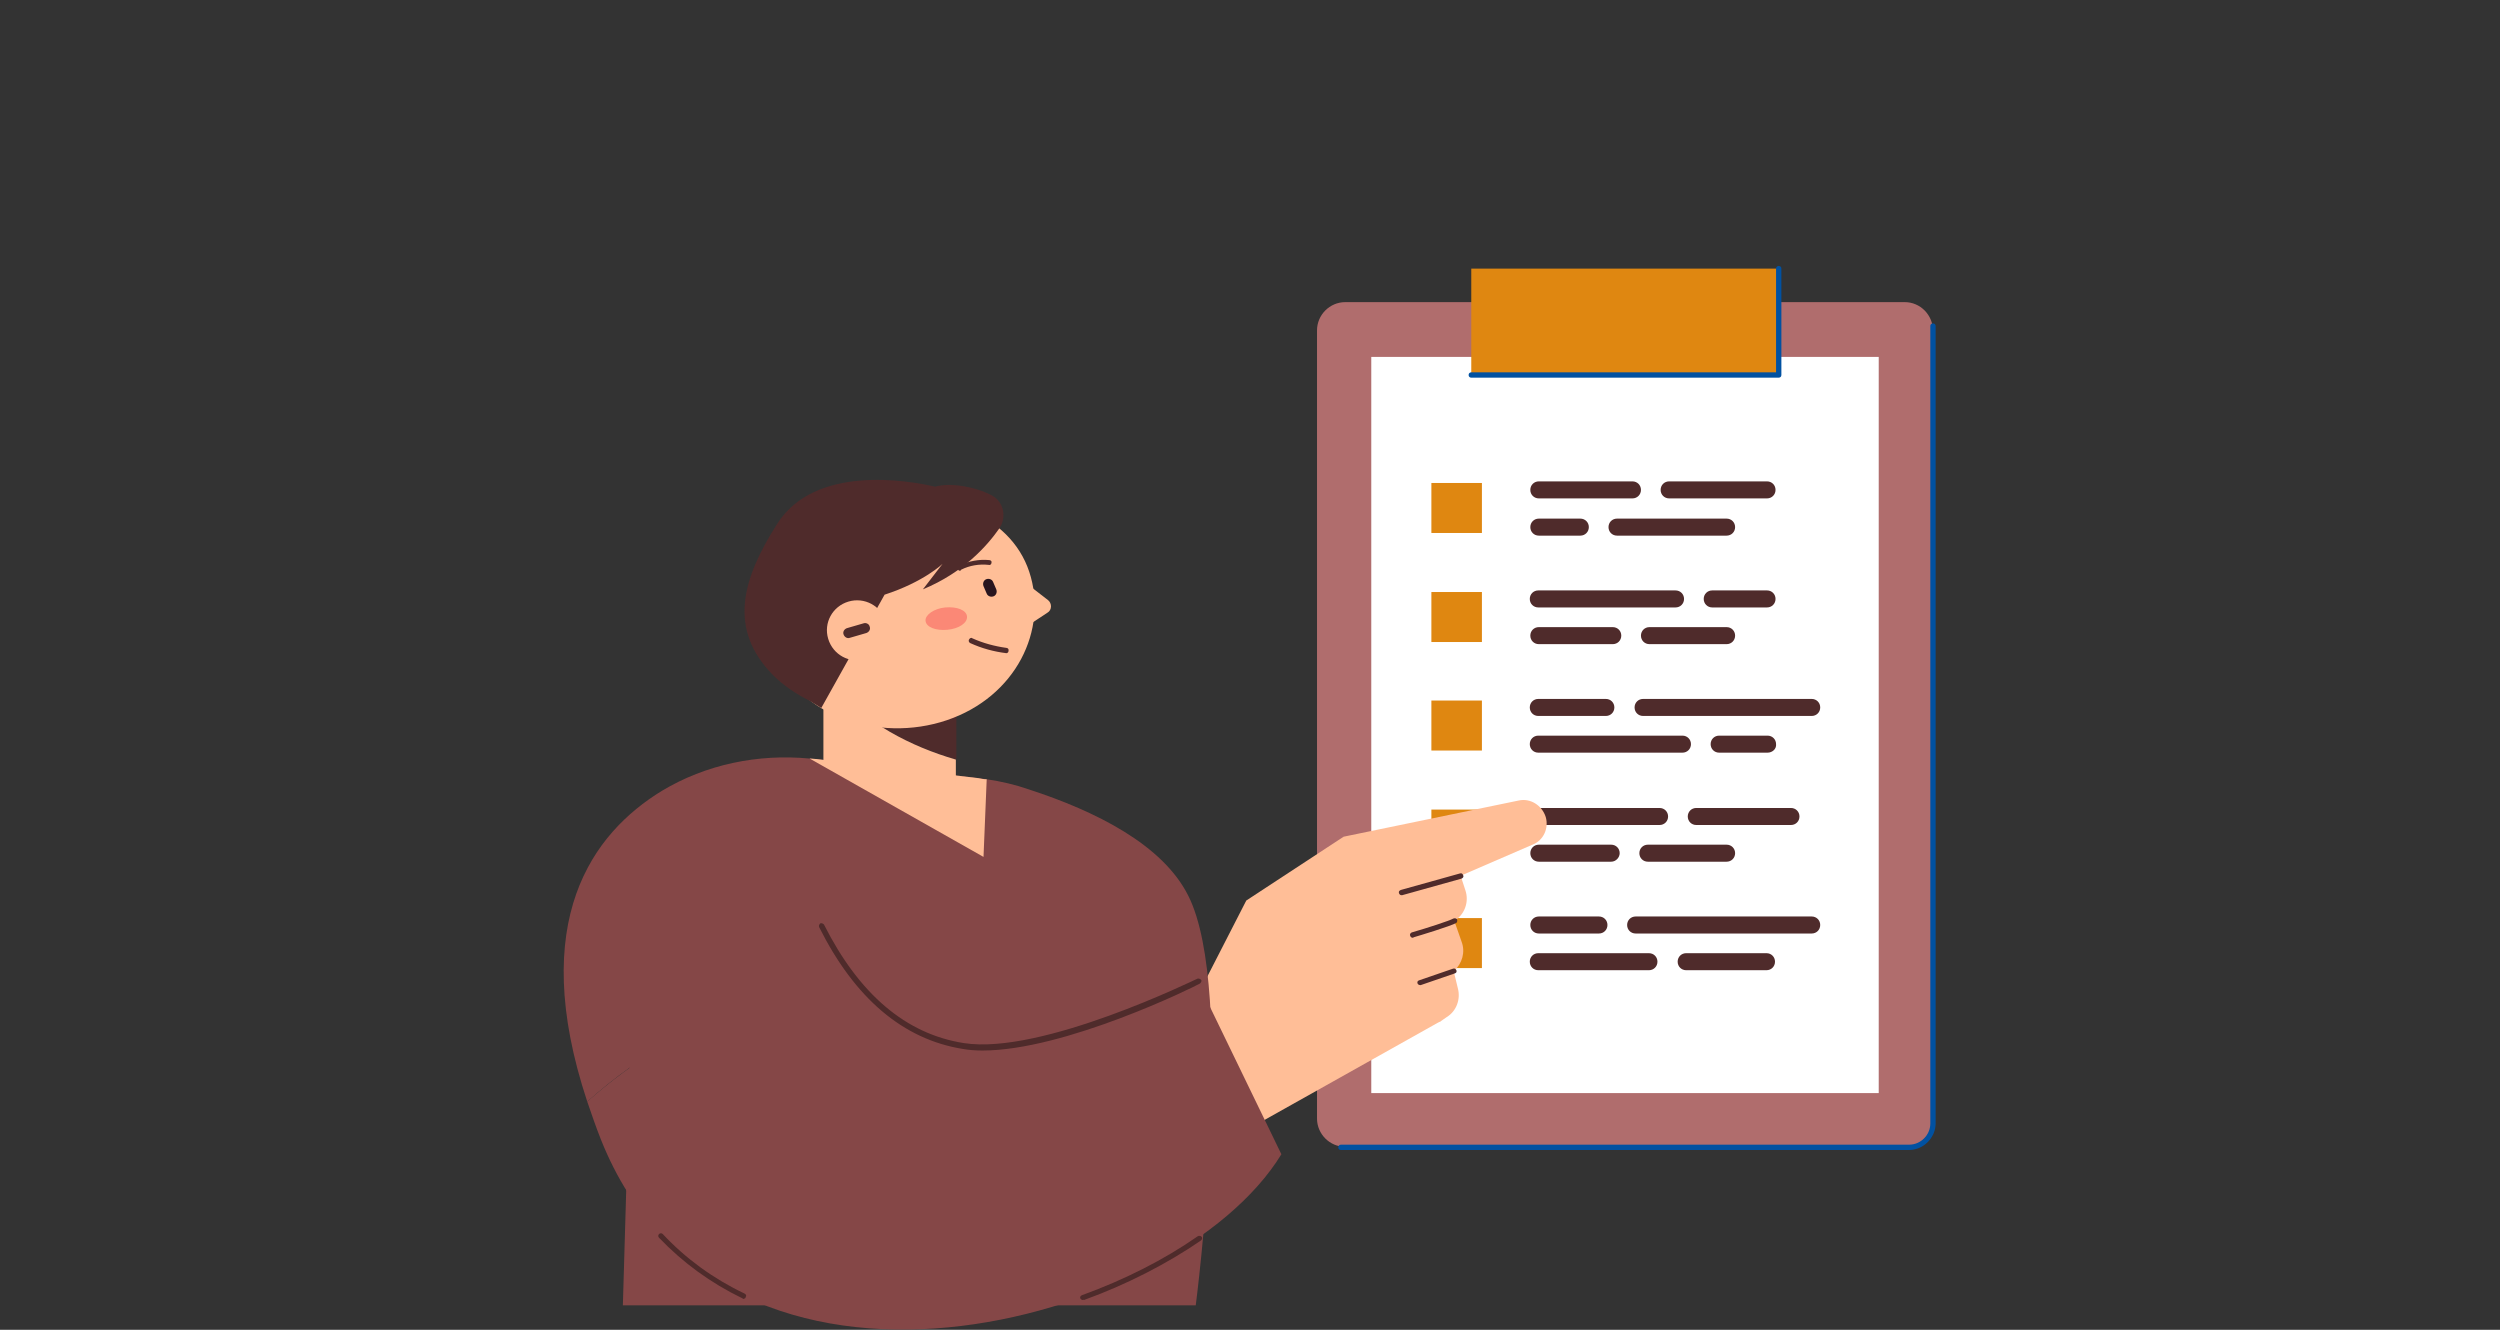 <?xml version="1.0" encoding="utf-8"?>
<!-- Generator: Adobe Illustrator 28.1.0, SVG Export Plug-In . SVG Version: 6.00 Build 0)  -->
<svg version="1.1" id="Layer_1" xmlns="http://www.w3.org/2000/svg" xmlns:xlink="http://www.w3.org/1999/xlink" x="0px" y="0px"
	 viewBox="0 0 470 250" style="enable-background:new 0 0 470 250;" xml:space="preserve">
<rect x="0" y="0" width="470" height="250" fill="#333333" stroke="none"/>
<style type="text/css">
	.st0{fill:#B06D6D;}
	.st1{fill:#0151A1;}
	.st2{fill:#FFFFFF;}
	.st3{fill:#DF8711;}
	.st4{fill:#4F2B2B;}
	.st5{fill:#FFBE97;}
	.st6{fill:#854747;}
	.st7{fill:#FB8876;}
	.st8{fill:#28151F;}
</style>
<path class="st0" d="M358.1,56.8H252.9c-2.9,0-5.3,2.4-5.3,5.3v148.2c0,2.9,2.4,5.3,5.3,5.3h105.2c2.9,0,5.3-2.4,5.3-5.3V62.2
	C363.4,59.2,361,56.8,358.1,56.8z"/>
<path class="st1" d="M358.9,216.2H252.1c-0.3,0-0.5-0.2-0.5-0.5s0.2-0.5,0.5-0.5h106.8c2.2,0,4-1.8,4-4V61.3c0-0.3,0.2-0.5,0.5-0.5
	s0.5,0.2,0.5,0.5v149.9C363.9,213.9,361.6,216.2,358.9,216.2L358.9,216.2z"/>
<rect x="257.8" y="67.1" class="st2" width="95.4" height="138.4"/>
<rect x="276.6" y="50.5" class="st3" width="57.8" height="20"/>
<path class="st1" d="M334.4,71h-57.8c-0.3,0-0.5-0.2-0.5-0.5s0.2-0.5,0.5-0.5h57.3V50.5c0-0.3,0.2-0.5,0.5-0.5s0.5,0.2,0.5,0.5v20
	C334.9,70.8,334.7,71,334.4,71L334.4,71z"/>
<rect x="269.1" y="90.8" class="st3" width="9.5" height="9.4"/>
<rect x="269.1" y="111.3" class="st3" width="9.5" height="9.4"/>
<rect x="269.1" y="131.7" class="st3" width="9.5" height="9.4"/>
<rect x="269.1" y="152.2" class="st3" width="9.5" height="9.4"/>
<rect x="269.1" y="172.6" class="st3" width="9.5" height="9.4"/>
<path class="st4" d="M306.9,93.7h-17.6c-0.9,0-1.6-0.7-1.6-1.6c0-0.9,0.7-1.6,1.6-1.6h17.6c0.9,0,1.6,0.7,1.6,1.6
	C308.5,93,307.8,93.7,306.9,93.7z"/>
<path class="st4" d="M332.2,93.7h-18.4c-0.9,0-1.6-0.7-1.6-1.6c0-0.9,0.7-1.6,1.6-1.6h18.4c0.9,0,1.6,0.7,1.6,1.6
	C333.8,93,333.1,93.7,332.2,93.7z"/>
<path class="st4" d="M297.1,100.7h-7.8c-0.9,0-1.6-0.7-1.6-1.6c0-0.9,0.7-1.6,1.6-1.6h7.8c0.9,0,1.6,0.7,1.6,1.6
	S298,100.7,297.1,100.7z"/>
<path class="st4" d="M324.6,100.7H304c-0.9,0-1.6-0.7-1.6-1.6c0-0.9,0.7-1.6,1.6-1.6h20.6c0.9,0,1.6,0.7,1.6,1.6
	S325.5,100.7,324.6,100.7z"/>
<path class="st4" d="M315,114.2h-25.8c-0.9,0-1.6-0.7-1.6-1.6c0-0.9,0.7-1.6,1.6-1.6H315c0.9,0,1.6,0.7,1.6,1.6
	C316.6,113.5,315.9,114.2,315,114.2z"/>
<path class="st4" d="M332.2,114.2h-10.3c-0.9,0-1.6-0.7-1.6-1.6c0-0.9,0.7-1.6,1.6-1.6h10.3c0.9,0,1.6,0.7,1.6,1.6
	C333.8,113.5,333.1,114.2,332.2,114.2z"/>
<path class="st4" d="M303.2,121.1h-13.9c-0.9,0-1.6-0.7-1.6-1.6c0-0.9,0.7-1.6,1.6-1.6h13.9c0.9,0,1.6,0.7,1.6,1.6
	C304.8,120.4,304.1,121.1,303.2,121.1z"/>
<path class="st4" d="M324.6,121.1h-14.5c-0.9,0-1.6-0.7-1.6-1.6c0-0.9,0.7-1.6,1.6-1.6h14.5c0.9,0,1.6,0.7,1.6,1.6
	C326.2,120.4,325.5,121.1,324.6,121.1z"/>
<path class="st4" d="M301.9,134.6h-12.7c-0.9,0-1.6-0.7-1.6-1.6c0-0.9,0.7-1.6,1.6-1.6h12.7c0.9,0,1.6,0.7,1.6,1.6
	C303.5,133.9,302.8,134.6,301.9,134.6z"/>
<path class="st4" d="M340.6,134.6h-31.7c-0.9,0-1.6-0.7-1.6-1.6c0-0.9,0.7-1.6,1.6-1.6h31.7c0.9,0,1.6,0.7,1.6,1.6
	C342.2,133.9,341.5,134.6,340.6,134.6z"/>
<path class="st4" d="M316.3,141.5h-27.1c-0.9,0-1.6-0.7-1.6-1.6c0-0.9,0.7-1.6,1.6-1.6h27.1c0.9,0,1.6,0.7,1.6,1.6
	S317.2,141.5,316.3,141.5z"/>
<path class="st4" d="M332.3,141.5h-9.1c-0.9,0-1.6-0.7-1.6-1.6c0-0.9,0.7-1.6,1.6-1.6h9.1c0.9,0,1.6,0.7,1.6,1.6
	C334,140.8,333.2,141.5,332.3,141.5z"/>
<path class="st4" d="M312,155.1h-22.7c-0.9,0-1.6-0.7-1.6-1.6c0-0.9,0.7-1.6,1.6-1.6H312c0.9,0,1.6,0.7,1.6,1.6
	C313.6,154.4,312.9,155.1,312,155.1z"/>
<path class="st4" d="M336.7,155.1h-17.8c-0.9,0-1.6-0.7-1.6-1.6c0-0.9,0.7-1.6,1.6-1.6h17.8c0.9,0,1.6,0.7,1.6,1.6
	S337.6,155.1,336.7,155.1z"/>
<path class="st4" d="M302.9,162h-13.6c-0.9,0-1.6-0.7-1.6-1.6c0-0.9,0.7-1.6,1.6-1.6h13.6c0.9,0,1.6,0.7,1.6,1.6
	C304.5,161.2,303.8,162,302.9,162z"/>
<path class="st4" d="M324.6,162h-14.8c-0.9,0-1.6-0.7-1.6-1.6c0-0.9,0.7-1.6,1.6-1.6h14.8c0.9,0,1.6,0.7,1.6,1.6
	S325.5,162,324.6,162z"/>
<path class="st4" d="M300.6,175.5h-11.3c-0.9,0-1.6-0.7-1.6-1.6s0.7-1.6,1.6-1.6h11.3c0.9,0,1.6,0.7,1.6,1.6
	S301.5,175.5,300.6,175.5z"/>
<path class="st4" d="M340.6,175.5h-33.1c-0.9,0-1.6-0.7-1.6-1.6s0.7-1.6,1.6-1.6h33.1c0.9,0,1.6,0.7,1.6,1.6
	S341.5,175.5,340.6,175.5z"/>
<path class="st4" d="M310,182.4h-20.8c-0.9,0-1.6-0.7-1.6-1.6c0-0.9,0.7-1.6,1.6-1.6H310c0.9,0,1.6,0.7,1.6,1.6
	S310.9,182.4,310,182.4z"/>
<path class="st4" d="M332.1,182.4h-15.1c-0.9,0-1.6-0.7-1.6-1.6c0-0.9,0.7-1.6,1.6-1.6h15.1c0.9,0,1.6,0.7,1.6,1.6
	C333.7,181.7,333,182.4,332.1,182.4z"/>
<polygon class="st5" points="224.1,189.2 234.3,169.3 252.6,157.3 270.8,192 237.1,210.9 "/>
<path class="st5" d="M252.6,157.3l32.9-6.8c2.2-0.5,4.4,0.9,5.1,3.1c0.6,2.1-0.4,4.4-2.5,5.2l-34.4,14.9L252.6,157.3L252.6,157.3z"
	/>
<path class="st5" d="M274,162.8l1.5,4.6c0.7,2.1-0.1,4.4-1.9,5.6l-0.2,0.1l1.4,4c0.7,1.9,0.1,4-1.4,5.4l-0.1,0.1l0.8,3.3
	c0.5,2-0.3,4.2-2.1,5.3l-1.3,0.9l-23.1-13.5l-0.6-8.9L274,162.8L274,162.8z"/>
<path class="st4" d="M263.5,168.3c-0.2,0-0.4-0.1-0.5-0.4c-0.1-0.3,0.1-0.5,0.4-0.6l11.1-3.1c0.3-0.1,0.5,0.1,0.6,0.4
	c0.1,0.3-0.1,0.5-0.4,0.6l-11.1,3.1C263.6,168.3,263.5,168.3,263.5,168.3L263.5,168.3z"/>
<path class="st4" d="M265.6,176.3c-0.2,0-0.4-0.1-0.5-0.4c-0.1-0.3,0.1-0.5,0.3-0.6c2.8-0.8,7.1-2.2,7.8-2.6
	c0.2-0.1,0.5-0.1,0.7,0.1c0.1,0.2,0.1,0.5-0.1,0.7c-1,0.6-7.3,2.5-8,2.7C265.7,176.3,265.6,176.3,265.6,176.3z"/>
<path class="st4" d="M267,185.2c-0.2,0-0.4-0.1-0.5-0.3c-0.1-0.3,0-0.5,0.3-0.6l6.4-2.2c0.3-0.1,0.5,0.1,0.6,0.3
	c0.1,0.3,0,0.5-0.3,0.6l-6.4,2.2C267.1,185.2,267.1,185.2,267,185.2z"/>
<path class="st6" d="M225.2,184.6c0,0-29.2,14.5-44.1,12.2c-10-1.6-17.2-7.8-22.6-15.6c-17.4,5.9-34.2,13.6-48.1,25.9
	c0.8,2.3,1.6,4.7,2.6,7.2c23.2,58,108.1,35.1,127.9,2.7L225.2,184.6L225.2,184.6z"/>
<path class="st6" d="M224.8,245.4H117.1l1.3-44.7c-2.8,2-5.4,4.1-8,6.4c-11.3-34.1,1.1-50.5,14-58.4c8.3-5,18.1-7,27.7-6.1
	c0.4,0,0.9,0.1,1.3,0.1l30.5,3.6c0.5,0.1,1.1,0.1,1.6,0.2c2.7,0.4,5.3,1,7.9,1.9c12.6,4.1,25.2,10.4,30,20
	C232.5,186.4,224.8,245.4,224.8,245.4L224.8,245.4z"/>
<path class="st4" d="M184.7,197.5c-1.3,0-2.6-0.1-3.7-0.3c-11.2-1.8-20.3-9.5-27-22.9c-0.1-0.2,0-0.5,0.2-0.7c0.2-0.1,0.5,0,0.7,0.2
	c6.6,13.1,15.4,20.6,26.3,22.3c14.6,2.3,43.6-12,43.9-12.1c0.2-0.1,0.5,0,0.7,0.2s0,0.5-0.2,0.7
	C224.4,185.6,200.2,197.5,184.7,197.5z"/>
<path class="st4" d="M203.6,244.4c-0.2,0-0.4-0.1-0.5-0.3c-0.1-0.2,0-0.5,0.3-0.6c8-2.9,15.5-6.7,21.8-11.1c0.2-0.1,0.5-0.1,0.7,0.1
	c0.2,0.2,0.1,0.5-0.1,0.7c-6.4,4.4-14,8.3-22,11.2C203.7,244.3,203.6,244.4,203.6,244.4z"/>
<path class="st4" d="M139.8,244.2c-0.1,0-0.1,0-0.2-0.1c-6-2.9-11.2-6.7-15.7-11.4c-0.2-0.2-0.2-0.5,0-0.7c0.2-0.2,0.5-0.2,0.7,0
	c4.3,4.6,9.5,8.4,15.4,11.2c0.2,0.1,0.4,0.4,0.2,0.6C140.2,244.1,140,244.1,139.8,244.2L139.8,244.2z"/>
<path class="st5" d="M185.5,146.5l-0.6,14.6l-32.7-18.5c0.4,0,0.9,0.1,1.3,0.1l30.5,3.6C184.4,146.4,185,146.5,185.5,146.5z"/>
<path class="st4" d="M179.8,142.8v-13.7h-23.2C163,136,171.1,140.3,179.8,142.8z"/>
<path class="st5" d="M156.6,129.1h-1.8v14.2l5.4,3.3l19.5,1.1v-4.9C171.1,140.3,163,136,156.6,129.1z"/>
<path class="st5" d="M146.2,123.4c3.6,10.9,18.8,16.4,31.8,12s19.1-17,15.5-27.9s-17.2-16.2-30.2-11.8S142.6,112.6,146.2,123.4z"/>
<path class="st7" d="M174,116.7c0.1,1.2,1.9,1.9,4.1,1.7s3.8-1.3,3.7-2.5s-1.9-1.9-4.1-1.7C175.6,114.4,173.9,115.6,174,116.7z"/>
<path class="st5" d="M190.8,108l6.2,4.8c0.8,0.6,0.8,1.9-0.1,2.4l-4.1,2.7L190.8,108L190.8,108z"/>
<path class="st4" d="M189.2,122.8C189.2,122.8,189.1,122.8,189.2,122.8c-2.4-0.3-4.6-0.9-6.8-1.9c-0.2-0.1-0.4-0.4-0.2-0.7
	c0.1-0.2,0.4-0.4,0.6-0.2c2,0.9,4.2,1.5,6.4,1.8c0.3,0,0.5,0.3,0.4,0.6C189.6,122.6,189.4,122.8,189.2,122.8L189.2,122.8z"/>
<path class="st8" d="M186.8,112.1c-0.5,0.2-1.1,0-1.3-0.5l-0.6-1.4c-0.2-0.5,0-1.1,0.5-1.3c0.5-0.2,1.1,0,1.3,0.5l0.6,1.4
	C187.5,111.3,187.3,111.9,186.8,112.1z"/>
<path class="st4" d="M180.5,107.3c-0.2,0-0.4-0.1-0.4-0.3c-0.1-0.2,0-0.5,0.2-0.7c1.8-0.8,3.8-1.2,5.7-1c0.3,0,0.5,0.3,0.4,0.5
	c0,0.3-0.3,0.5-0.5,0.4c-1.8-0.2-3.6,0.1-5.2,0.9C180.6,107.2,180.6,107.3,180.5,107.3L180.5,107.3z"/>
<path class="st4" d="M154.4,133.1l11.9-21.3c7.4-2.4,10.9-5.8,10.9-5.8l-3.7,4.8c7.7-3.2,12.1-8.2,14.4-11.5c1.4-2.1,0.8-5-1.5-6.2
	c-3.3-1.7-7.9-2.4-10.6-1.6c-5.1-1.2-22.6-4.2-29.7,7c-6.7,10.5-9.2,19.8-0.8,28.4c2,2,4.4,3.6,7,4.9L154.4,133.1z"/>
<path class="st5" d="M155.7,120.1c0.9,3,4,4.7,7,3.8c3-0.9,4.6-4,3.8-7s-4-4.7-7-3.8C156.5,114,154.8,117.1,155.7,120.1z"/>
<path class="st4" d="M159.8,119.9l3.1-0.9c0.5-0.2,0.8-0.7,0.6-1.2c-0.1-0.5-0.7-0.8-1.2-0.6l-3.1,0.9c-0.5,0.2-0.8,0.7-0.6,1.2
	C158.8,119.8,159.3,120.1,159.8,119.9z"/>
</svg>
